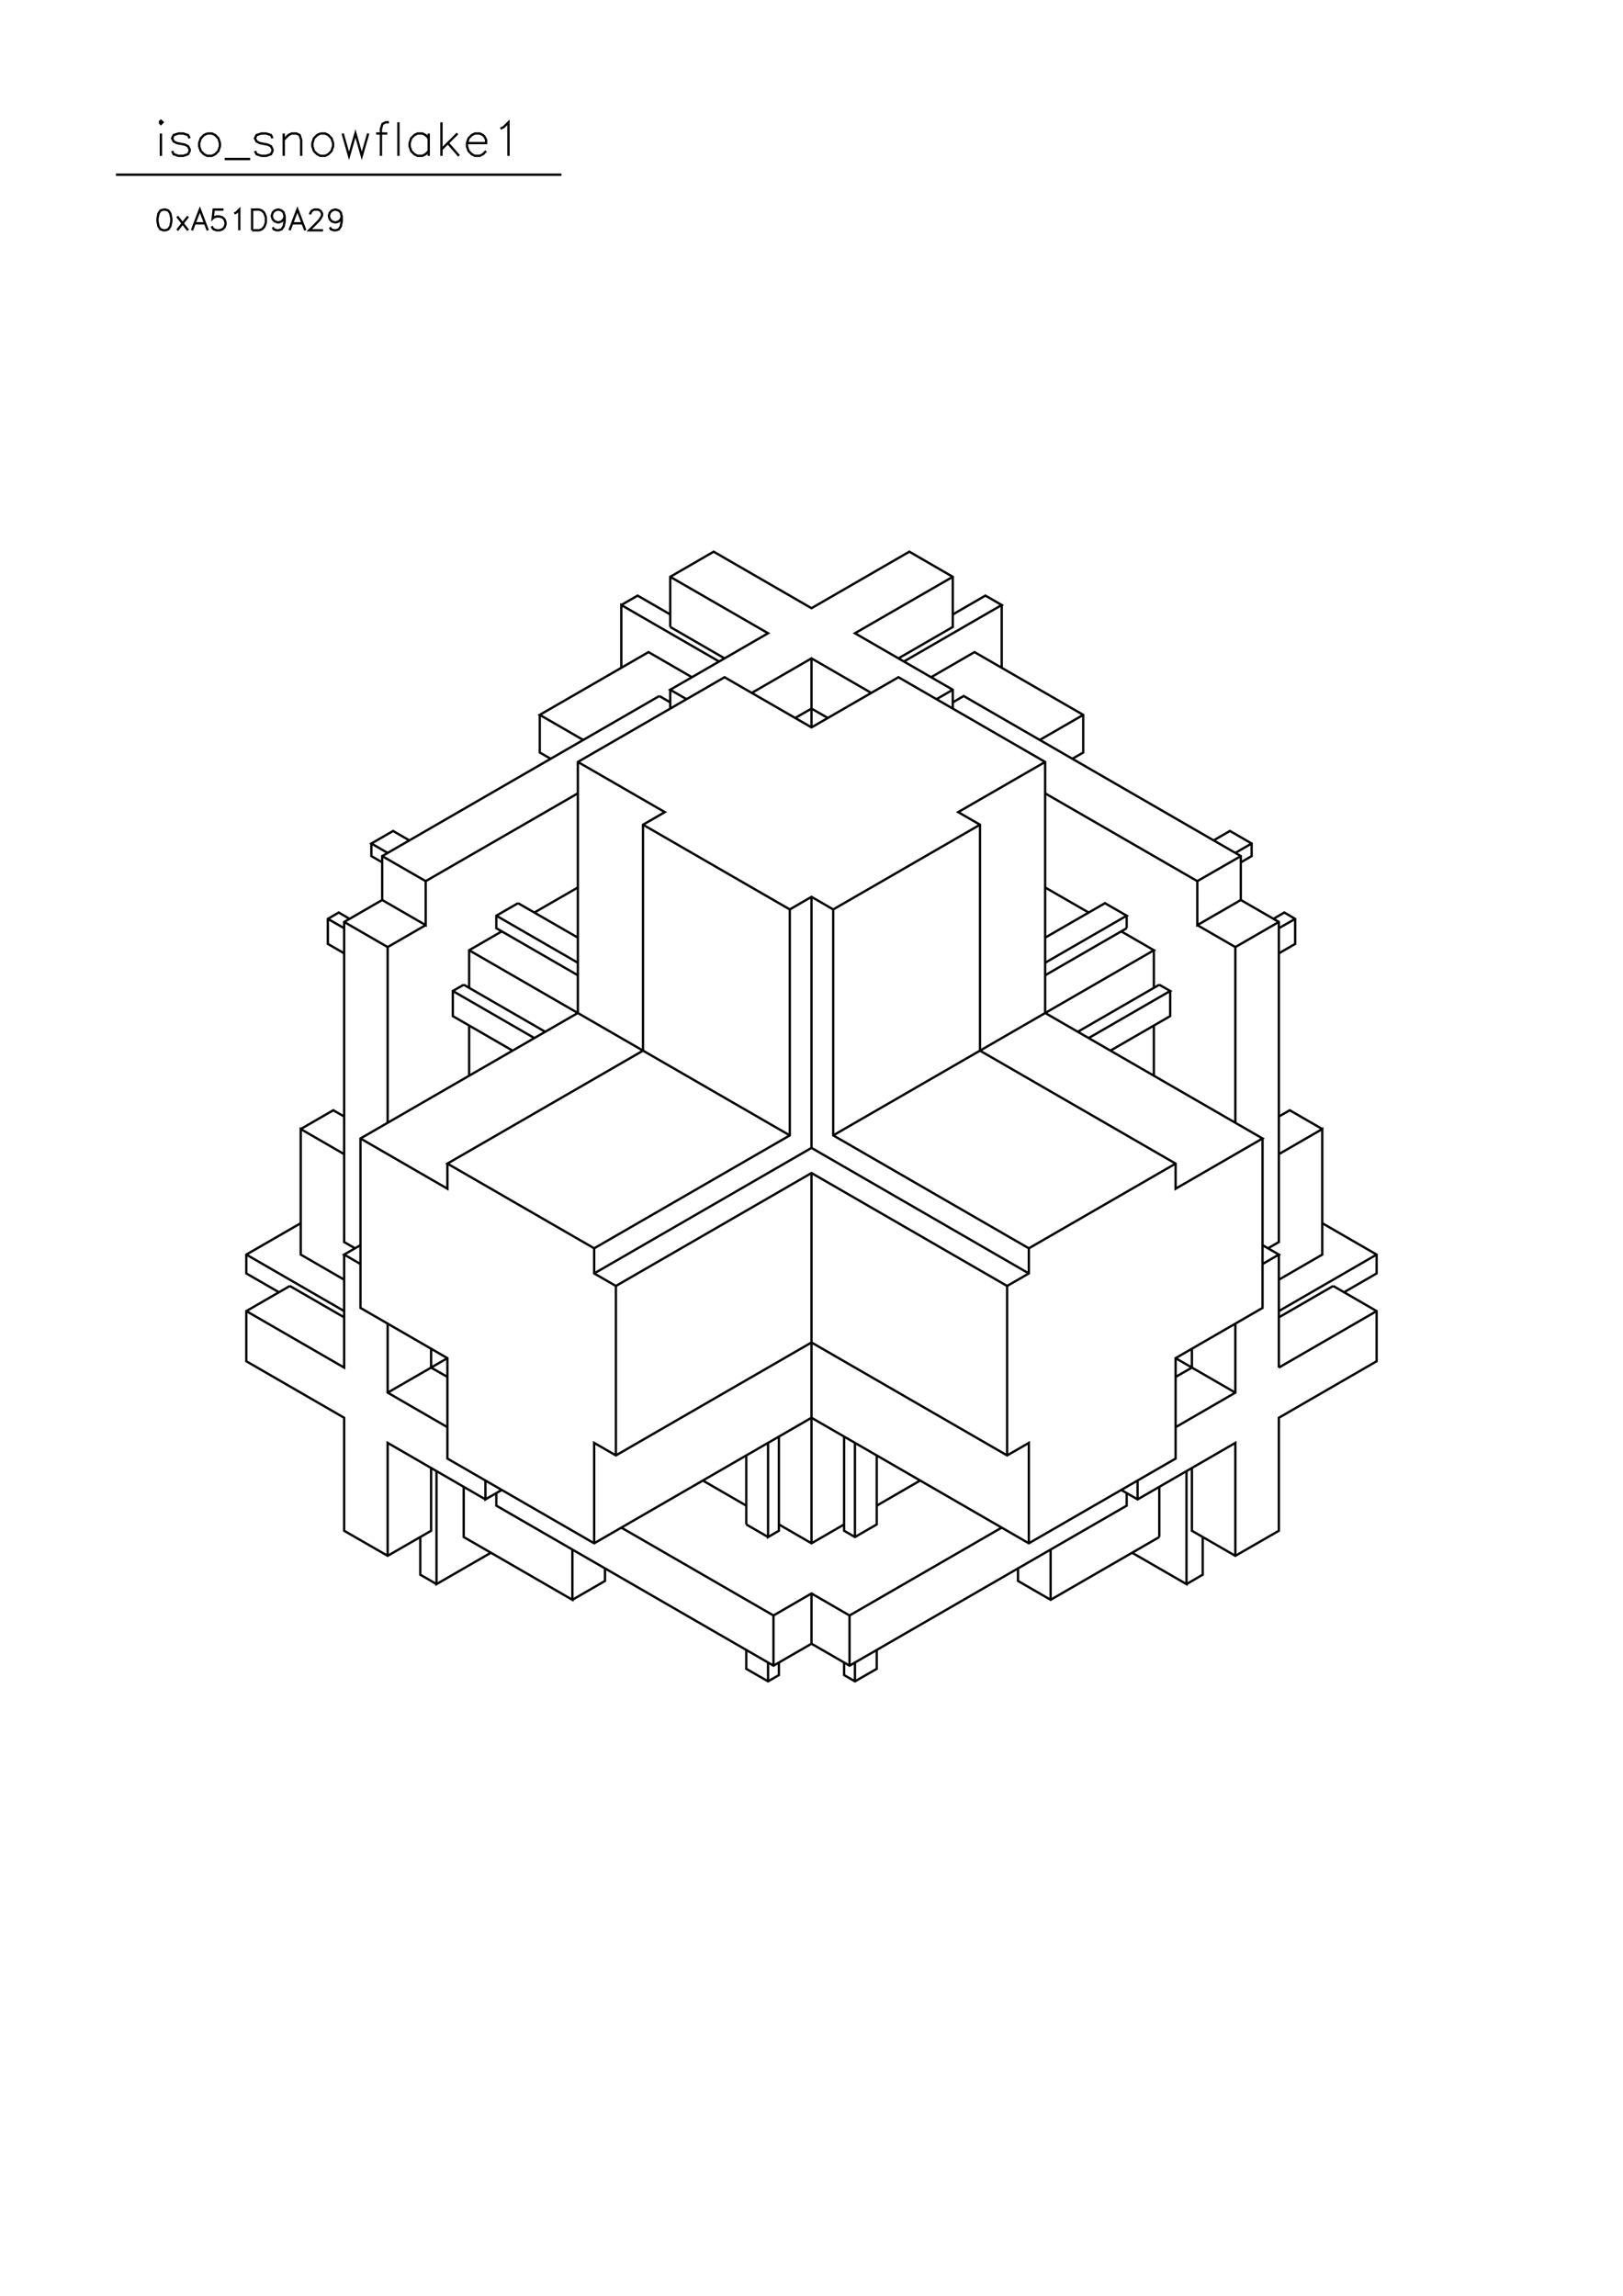 <?xml version="1.0" standalone="no"?>
<svg width="21cm" height="29.7cm" version="1.1" xmlns="http://www.w3.org/2000/svg" viewBox="0.0 0.0 21 29.7">
<path d="M8.039 7.827L8.25 7.705L8.672 7.949" stroke-width="0.03" stroke="#000000" fill="none"/>
<path d="M8.672 8.111L8.672 7.462L9.234 7.137L10.5 7.868L11.766 7.137L12.328 7.462L12.328 8.111L11.625 8.517" stroke-width="0.03" stroke="#000000" fill="none"/>
<path d="M11.695 8.558L12.961 7.827L12.75 7.705L12.328 7.949" stroke-width="0.03" stroke="#000000" fill="none"/>
<path d="M12.328 7.462L11.062 8.192L12.328 8.923L12.328 9.167" stroke-width="0.03" stroke="#000000" fill="none"/>
<path d="M12.328 9.086L12.469 9.004L16.055 11.075L16.055 11.643L15.492 11.968L15.492 11.399L13.523 10.263" stroke-width="0.03" stroke="#000000" fill="none"/>
<path d="M13.523 9.857L12.398 10.506L12.68 10.669L12.68 13.592L15.211 15.053L15.211 15.378L16.336 14.728L13.523 13.104L13.523 9.857L11.625 8.761L10.5 9.41L9.375 8.761L7.477 9.857L7.477 13.104L4.664 14.728L4.664 16.92L5.789 17.57L5.789 18.869L7.688 19.965L10.5 18.341L13.312 19.965L15.211 18.869L15.211 17.57L16.336 16.92L16.336 14.728" stroke-width="0.03" stroke="#000000" fill="none"/>
<path d="M16.547 14.931L17.109 14.606L17.109 16.23L16.547 16.555" stroke-width="0.03" stroke="#000000" fill="none"/>
<path d="M16.336 16.352L16.547 16.23L16.336 16.108" stroke-width="0.03" stroke="#000000" fill="none"/>
<path d="M16.406 16.149L16.547 16.068L16.547 11.927L16.055 11.643" stroke-width="0.03" stroke="#000000" fill="none"/>
<path d="M16.055 11.156L16.195 11.075L16.195 10.912L15.914 10.75L15.703 10.872" stroke-width="0.03" stroke="#000000" fill="none"/>
<path d="M15.984 11.034L16.195 10.912" stroke-width="0.03" stroke="#000000" fill="none"/>
<path d="M16.055 11.075L15.492 11.399" stroke-width="0.03" stroke="#000000" fill="none"/>
<path d="M15.492 11.968L15.984 12.252L16.547 11.927" stroke-width="0.03" stroke="#000000" fill="none"/>
<path d="M16.477 11.887L16.617 11.805L16.758 11.887L16.758 12.211L16.547 12.333" stroke-width="0.03" stroke="#000000" fill="none"/>
<path d="M16.547 12.008L16.758 11.887" stroke-width="0.03" stroke="#000000" fill="none"/>
<path d="M15.984 12.252L15.984 14.525" stroke-width="0.03" stroke="#000000" fill="none"/>
<path d="M16.547 14.444L16.688 14.363L17.109 14.606" stroke-width="0.03" stroke="#000000" fill="none"/>
<path d="M17.109 15.824L17.812 16.23L17.812 16.474L17.391 16.717" stroke-width="0.03" stroke="#000000" fill="none"/>
<path d="M17.25 16.636L16.547 17.042" stroke-width="0.03" stroke="#000000" fill="none"/>
<path d="M16.547 16.961L17.812 16.23" stroke-width="0.03" stroke="#000000" fill="none"/>
<path d="M17.25 16.636L17.812 16.961L17.812 17.61L16.547 18.341L16.547 19.803L15.984 20.127L15.422 19.803L15.422 18.991" stroke-width="0.03" stroke="#000000" fill="none"/>
<path d="M15.352 19.031L15.352 20.493L14.648 20.087" stroke-width="0.03" stroke="#000000" fill="none"/>
<path d="M15 19.884L13.594 20.696L13.172 20.452L13.172 20.29" stroke-width="0.03" stroke="#000000" fill="none"/>
<path d="M13.312 19.965L13.312 18.666L13.031 18.828L10.5 17.367L7.969 18.828L7.688 18.666L7.688 19.965" stroke-width="0.03" stroke="#000000" fill="none"/>
<path d="M7.406 20.046L7.406 20.696L6 19.884L6 19.234" stroke-width="0.03" stroke="#000000" fill="none"/>
<path d="M6.281 19.153L6.281 19.397L6.492 19.275" stroke-width="0.03" stroke="#000000" fill="none"/>
<path d="M6.422 19.315L6.422 19.478L10.008 21.548L10.5 21.264L10.992 21.548L14.578 19.478L14.578 19.315" stroke-width="0.03" stroke="#000000" fill="none"/>
<path d="M14.508 19.275L14.719 19.397L15.984 18.666L15.984 20.127" stroke-width="0.03" stroke="#000000" fill="none"/>
<path d="M15.562 19.884L15.562 20.371L15.352 20.493" stroke-width="0.03" stroke="#000000" fill="none"/>
<path d="M15 19.884L15 19.234" stroke-width="0.03" stroke="#000000" fill="none"/>
<path d="M14.719 19.153L14.719 19.397" stroke-width="0.03" stroke="#000000" fill="none"/>
<path d="M15.211 18.463L15.984 18.016L15.984 17.123" stroke-width="0.03" stroke="#000000" fill="none"/>
<path d="M15.422 17.448L15.422 17.692L15.211 17.813" stroke-width="0.03" stroke="#000000" fill="none"/>
<path d="M15.211 17.57L15.984 18.016" stroke-width="0.03" stroke="#000000" fill="none"/>
<path d="M16.547 17.692L17.812 16.961" stroke-width="0.03" stroke="#000000" fill="none"/>
<path d="M16.547 16.23L16.547 17.692" stroke-width="0.03" stroke="#000000" fill="none"/>
<path d="M15.211 15.053L13.312 16.149L13.312 16.474L13.031 16.636L10.5 15.175L7.969 16.636L7.688 16.474L7.688 16.149L5.789 15.053L8.32 13.592L8.32 10.669L8.602 10.506L7.477 9.857" stroke-width="0.03" stroke="#000000" fill="none"/>
<path d="M7.547 9.573L6.984 9.248L8.391 8.436L8.953 8.761" stroke-width="0.03" stroke="#000000" fill="none"/>
<path d="M8.883 9.045L8.672 8.923L9.938 8.192L8.672 7.462" stroke-width="0.03" stroke="#000000" fill="none"/>
<path d="M8.672 8.111L9.375 8.517" stroke-width="0.03" stroke="#000000" fill="none"/>
<path d="M9.305 8.558L8.039 7.827L8.039 8.639" stroke-width="0.03" stroke="#000000" fill="none"/>
<path d="M8.531 9.004L4.945 11.075L4.945 11.643L5.508 11.968L5.508 11.399L7.477 10.263" stroke-width="0.03" stroke="#000000" fill="none"/>
<path d="M7.125 9.816L6.984 9.735L6.984 9.248" stroke-width="0.03" stroke="#000000" fill="none"/>
<path d="M8.531 9.004L8.672 9.086" stroke-width="0.03" stroke="#000000" fill="none"/>
<path d="M8.672 9.167L8.672 8.923" stroke-width="0.03" stroke="#000000" fill="none"/>
<path d="M9.727 8.964L10.5 8.517L11.273 8.964" stroke-width="0.03" stroke="#000000" fill="none"/>
<path d="M10.711 9.288L10.5 9.167L10.289 9.288" stroke-width="0.03" stroke="#000000" fill="none"/>
<path d="M10.5 9.41L10.5 8.517" stroke-width="0.03" stroke="#000000" fill="none"/>
<path d="M12.047 8.761L12.609 8.436L14.016 9.248L14.016 9.735L13.875 9.816" stroke-width="0.03" stroke="#000000" fill="none"/>
<path d="M13.453 9.573L14.016 9.248" stroke-width="0.03" stroke="#000000" fill="none"/>
<path d="M12.961 8.639L12.961 7.827" stroke-width="0.03" stroke="#000000" fill="none"/>
<path d="M12.328 8.923L12.117 9.045" stroke-width="0.03" stroke="#000000" fill="none"/>
<path d="M12.68 10.669L10.781 11.765L10.5 11.602L10.219 11.765L10.219 14.688L7.688 16.149" stroke-width="0.03" stroke="#000000" fill="none"/>
<path d="M7.688 16.474L10.5 14.85L10.5 11.602" stroke-width="0.03" stroke="#000000" fill="none"/>
<path d="M10.219 11.765L8.32 10.669" stroke-width="0.03" stroke="#000000" fill="none"/>
<path d="M7.477 11.481L6.914 11.805" stroke-width="0.03" stroke="#000000" fill="none"/>
<path d="M6.703 11.684L6.422 11.846L6.422 12.008L7.477 12.617" stroke-width="0.03" stroke="#000000" fill="none"/>
<path d="M7.477 12.455L6.422 11.846" stroke-width="0.03" stroke="#000000" fill="none"/>
<path d="M6.492 12.049L6.07 12.293L6.07 12.78" stroke-width="0.03" stroke="#000000" fill="none"/>
<path d="M6 12.739L5.859 12.82L5.859 13.145L6.633 13.592" stroke-width="0.03" stroke="#000000" fill="none"/>
<path d="M6.914 13.429L5.859 12.82" stroke-width="0.03" stroke="#000000" fill="none"/>
<path d="M6 12.739L7.055 13.348" stroke-width="0.03" stroke="#000000" fill="none"/>
<path d="M6.07 13.267L6.07 13.916" stroke-width="0.03" stroke="#000000" fill="none"/>
<path d="M5.789 15.053L5.789 15.378L4.664 14.728" stroke-width="0.03" stroke="#000000" fill="none"/>
<path d="M4.453 14.931L3.891 14.606L3.891 16.23L4.453 16.555" stroke-width="0.03" stroke="#000000" fill="none"/>
<path d="M4.664 16.352L4.453 16.23L4.664 16.108" stroke-width="0.03" stroke="#000000" fill="none"/>
<path d="M4.594 16.149L4.453 16.068L4.453 11.927L4.945 11.643" stroke-width="0.03" stroke="#000000" fill="none"/>
<path d="M4.523 11.887L4.383 11.805L4.242 11.887L4.242 12.211L4.453 12.333" stroke-width="0.03" stroke="#000000" fill="none"/>
<path d="M4.453 12.008L4.242 11.887" stroke-width="0.03" stroke="#000000" fill="none"/>
<path d="M4.453 11.927L5.016 12.252L5.508 11.968" stroke-width="0.03" stroke="#000000" fill="none"/>
<path d="M5.016 12.252L5.016 14.525" stroke-width="0.03" stroke="#000000" fill="none"/>
<path d="M4.453 14.444L4.312 14.363L3.891 14.606" stroke-width="0.03" stroke="#000000" fill="none"/>
<path d="M3.891 15.824L3.187 16.23L3.187 16.474L3.609 16.717" stroke-width="0.03" stroke="#000000" fill="none"/>
<path d="M3.75 16.636L3.187 16.961L3.187 17.61L4.453 18.341L4.453 19.803L5.016 20.127L5.578 19.803L5.578 18.991" stroke-width="0.03" stroke="#000000" fill="none"/>
<path d="M5.648 19.031L5.648 20.493L6.352 20.087" stroke-width="0.03" stroke="#000000" fill="none"/>
<path d="M6.281 19.397L5.016 18.666L5.016 20.127" stroke-width="0.03" stroke="#000000" fill="none"/>
<path d="M5.438 19.884L5.438 20.371L5.648 20.493" stroke-width="0.03" stroke="#000000" fill="none"/>
<path d="M7.406 20.696L7.828 20.452L7.828 20.29" stroke-width="0.03" stroke="#000000" fill="none"/>
<path d="M8.039 19.762L10.008 20.899L10.5 20.614L10.992 20.899L12.961 19.762" stroke-width="0.03" stroke="#000000" fill="none"/>
<path d="M13.594 20.046L13.594 20.696" stroke-width="0.03" stroke="#000000" fill="none"/>
<path d="M13.031 18.828L13.031 16.636" stroke-width="0.03" stroke="#000000" fill="none"/>
<path d="M13.312 16.474L10.5 14.85" stroke-width="0.03" stroke="#000000" fill="none"/>
<path d="M10.219 14.688L6.07 12.293" stroke-width="0.03" stroke="#000000" fill="none"/>
<path d="M6.703 11.684L7.477 12.13" stroke-width="0.03" stroke="#000000" fill="none"/>
<path d="M5.508 11.399L4.945 11.075" stroke-width="0.03" stroke="#000000" fill="none"/>
<path d="M5.016 11.034L4.805 10.912L5.086 10.75L5.297 10.872" stroke-width="0.03" stroke="#000000" fill="none"/>
<path d="M4.945 11.156L4.805 11.075L4.805 10.912" stroke-width="0.03" stroke="#000000" fill="none"/>
<path d="M4.453 16.23L4.453 17.692L3.187 16.961" stroke-width="0.03" stroke="#000000" fill="none"/>
<path d="M3.75 16.636L4.453 17.042" stroke-width="0.03" stroke="#000000" fill="none"/>
<path d="M4.453 16.961L3.187 16.23" stroke-width="0.03" stroke="#000000" fill="none"/>
<path d="M5.016 17.123L5.016 18.016L5.789 18.463" stroke-width="0.03" stroke="#000000" fill="none"/>
<path d="M5.789 17.813L5.578 17.692L5.578 17.448" stroke-width="0.03" stroke="#000000" fill="none"/>
<path d="M5.789 17.57L5.016 18.016" stroke-width="0.03" stroke="#000000" fill="none"/>
<path d="M7.969 18.828L7.969 16.636" stroke-width="0.03" stroke="#000000" fill="none"/>
<path d="M9.094 19.153L9.656 19.478" stroke-width="0.03" stroke="#000000" fill="none"/>
<path d="M9.656 19.721L9.656 18.828" stroke-width="0.03" stroke="#000000" fill="none"/>
<path d="M9.938 18.666L9.938 19.884L10.078 19.803L10.078 18.585" stroke-width="0.03" stroke="#000000" fill="none"/>
<path d="M10.922 18.585L10.922 19.803L11.062 19.884L11.344 19.721L11.344 18.828" stroke-width="0.03" stroke="#000000" fill="none"/>
<path d="M11.062 18.666L11.062 19.884" stroke-width="0.03" stroke="#000000" fill="none"/>
<path d="M10.922 19.721L10.5 19.965L10.078 19.721" stroke-width="0.03" stroke="#000000" fill="none"/>
<path d="M9.938 19.884L9.656 19.721" stroke-width="0.03" stroke="#000000" fill="none"/>
<path d="M10.5 19.965L10.5 15.175" stroke-width="0.03" stroke="#000000" fill="none"/>
<path d="M10.781 14.688L14.93 12.293L14.508 12.049" stroke-width="0.03" stroke="#000000" fill="none"/>
<path d="M14.578 12.008L13.523 12.617" stroke-width="0.03" stroke="#000000" fill="none"/>
<path d="M13.523 12.455L14.578 11.846L14.297 11.684L13.523 12.13" stroke-width="0.03" stroke="#000000" fill="none"/>
<path d="M13.523 11.481L14.086 11.805" stroke-width="0.03" stroke="#000000" fill="none"/>
<path d="M14.578 11.846L14.578 12.008" stroke-width="0.03" stroke="#000000" fill="none"/>
<path d="M14.93 12.293L14.93 12.78" stroke-width="0.03" stroke="#000000" fill="none"/>
<path d="M15 12.739L13.945 13.348" stroke-width="0.03" stroke="#000000" fill="none"/>
<path d="M14.086 13.429L15.141 12.82L15 12.739" stroke-width="0.03" stroke="#000000" fill="none"/>
<path d="M15.141 12.82L15.141 13.145L14.367 13.592" stroke-width="0.03" stroke="#000000" fill="none"/>
<path d="M14.93 13.267L14.93 13.916" stroke-width="0.03" stroke="#000000" fill="none"/>
<path d="M13.312 16.149L10.781 14.688L10.781 11.765" stroke-width="0.03" stroke="#000000" fill="none"/>
<path d="M11.906 19.153L11.344 19.478" stroke-width="0.03" stroke="#000000" fill="none"/>
<path d="M10.5 20.614L10.5 21.264" stroke-width="0.03" stroke="#000000" fill="none"/>
<path d="M10.078 21.508L10.078 21.67L9.938 21.751L9.656 21.589L9.656 21.345" stroke-width="0.03" stroke="#000000" fill="none"/>
<path d="M9.938 21.508L9.938 21.751" stroke-width="0.03" stroke="#000000" fill="none"/>
<path d="M10.008 21.548L10.008 20.899" stroke-width="0.03" stroke="#000000" fill="none"/>
<path d="M10.992 20.899L10.992 21.548" stroke-width="0.03" stroke="#000000" fill="none"/>
<path d="M10.922 21.508L10.922 21.67L11.062 21.751L11.344 21.589L11.344 21.345" stroke-width="0.03" stroke="#000000" fill="none"/>
<path d="M11.062 21.508L11.062 21.751" stroke-width="0.03" stroke="#000000" fill="none"/>
<path d="M7.264 2.26L1.5 2.26" stroke-width="0.03" stroke="#000000" fill="none"/>
<path d="M2.082 2.016L2.082 1.727" stroke-width="0.03" stroke="#000000" fill="none"/>
<path d="M2.062 1.582L2.082 1.603L2.103 1.582L2.082 1.562L2.062 1.582" stroke-width="0.03" stroke="#000000" fill="none"/>
<path d="M2.227 1.954L2.247 1.995L2.309 2.016L2.371 2.016L2.433 1.995L2.454 1.954L2.454 1.933L2.433 1.892L2.392 1.871L2.289 1.851L2.247 1.83L2.227 1.789L2.247 1.747L2.309 1.727L2.371 1.727L2.433 1.747L2.454 1.789" stroke-width="0.03" stroke="#000000" fill="none"/>
<path d="M2.681 1.727L2.639 1.747L2.598 1.789L2.577 1.851L2.577 1.892L2.598 1.954L2.639 1.995L2.681 2.016L2.742 2.016L2.784 1.995L2.825 1.954L2.846 1.892L2.846 1.851L2.825 1.789L2.784 1.747L2.742 1.727L2.681 1.727" stroke-width="0.03" stroke="#000000" fill="none"/>
<path d="M2.907 2.057L3.237 2.057" stroke-width="0.03" stroke="#000000" fill="none"/>
<path d="M3.299 1.954L3.32 1.995L3.382 2.016L3.444 2.016L3.506 1.995L3.526 1.954L3.526 1.933L3.506 1.892L3.464 1.871L3.361 1.851L3.32 1.83L3.299 1.789L3.32 1.747L3.382 1.727L3.444 1.727L3.506 1.747L3.526 1.789" stroke-width="0.03" stroke="#000000" fill="none"/>
<path d="M3.671 1.809L3.732 1.747L3.774 1.727L3.836 1.727L3.877 1.747L3.897 1.809L3.897 2.016" stroke-width="0.03" stroke="#000000" fill="none"/>
<path d="M3.671 2.016L3.671 1.727" stroke-width="0.03" stroke="#000000" fill="none"/>
<path d="M4.145 1.727L4.104 1.747L4.062 1.789L4.042 1.851L4.042 1.892L4.062 1.954L4.104 1.995L4.145 2.016L4.207 2.016L4.248 1.995L4.289 1.954L4.31 1.892L4.31 1.851L4.289 1.789L4.248 1.747L4.207 1.727L4.145 1.727" stroke-width="0.03" stroke="#000000" fill="none"/>
<path d="M4.434 1.727L4.516 2.016L4.599 1.727L4.681 2.016L4.764 1.727" stroke-width="0.03" stroke="#000000" fill="none"/>
<path d="M4.867 1.727L5.011 1.727" stroke-width="0.03" stroke="#000000" fill="none"/>
<path d="M5.032 1.582L4.99 1.582L4.949 1.603L4.929 1.665L4.929 2.016" stroke-width="0.03" stroke="#000000" fill="none"/>
<path d="M5.155 2.016L5.155 1.582" stroke-width="0.03" stroke="#000000" fill="none"/>
<path d="M5.547 1.727L5.547 2.016" stroke-width="0.03" stroke="#000000" fill="none"/>
<path d="M5.547 1.954L5.506 1.995L5.465 2.016L5.403 2.016L5.362 1.995L5.32 1.954L5.3 1.892L5.3 1.851L5.32 1.789L5.362 1.747L5.403 1.727L5.465 1.727L5.506 1.747L5.547 1.789" stroke-width="0.03" stroke="#000000" fill="none"/>
<path d="M5.712 1.933L5.919 1.727" stroke-width="0.03" stroke="#000000" fill="none"/>
<path d="M5.795 1.851L5.939 2.016" stroke-width="0.03" stroke="#000000" fill="none"/>
<path d="M6.042 1.851L6.29 1.851L6.29 1.809L6.269 1.768L6.249 1.747L6.207 1.727L6.145 1.727L6.104 1.747L6.063 1.789L6.042 1.851L6.042 1.892L6.063 1.954L6.104 1.995L6.145 2.016L6.207 2.016L6.249 1.995L6.29 1.954" stroke-width="0.03" stroke="#000000" fill="none"/>
<path d="M6.579 2.016L6.579 1.582L6.517 1.644L6.475 1.665" stroke-width="0.03" stroke="#000000" fill="none"/>
<path d="M5.712 1.582L5.712 2.016" stroke-width="0.03" stroke="#000000" fill="none"/>
<path d="M4.422 2.8L4.409 2.838L4.384 2.864L4.345 2.877L4.333 2.877L4.294 2.864L4.269 2.838L4.256 2.8L4.256 2.787L4.269 2.749L4.294 2.724L4.333 2.711L4.345 2.711L4.384 2.724L4.409 2.749L4.422 2.8L4.422 2.864L4.409 2.928L4.384 2.966L4.345 2.979L4.32 2.979L4.282 2.966L4.269 2.94" stroke-width="0.03" stroke="#000000" fill="none"/>
<path d="M4.18 2.979L4.001 2.979L4.129 2.851L4.154 2.813L4.167 2.787L4.167 2.762L4.154 2.736L4.141 2.724L4.116 2.711L4.065 2.711L4.039 2.724L4.027 2.736L4.014 2.762L4.014 2.775" stroke-width="0.03" stroke="#000000" fill="none"/>
<path d="M3.912 2.889L3.784 2.889" stroke-width="0.03" stroke="#000000" fill="none"/>
<path d="M3.746 2.979L3.848 2.711L3.95 2.979" stroke-width="0.03" stroke="#000000" fill="none"/>
<path d="M3.683 2.8L3.67 2.838L3.644 2.864L3.606 2.877L3.593 2.877L3.555 2.864L3.53 2.838L3.517 2.8L3.517 2.787L3.53 2.749L3.555 2.724L3.593 2.711L3.606 2.711L3.644 2.724L3.67 2.749L3.683 2.8L3.683 2.864L3.67 2.928L3.644 2.966L3.606 2.979L3.581 2.979L3.542 2.966L3.53 2.94" stroke-width="0.03" stroke="#000000" fill="none"/>
<path d="M3.262 2.979L3.262 2.711L3.351 2.711L3.389 2.724L3.415 2.749L3.428 2.775L3.44 2.813L3.44 2.877L3.428 2.915L3.415 2.94L3.389 2.966L3.351 2.979L3.262 2.979" stroke-width="0.03" stroke="#000000" fill="none"/>
<path d="M3.096 2.979L3.096 2.711L3.058 2.749L3.032 2.762" stroke-width="0.03" stroke="#000000" fill="none"/>
<path d="M2.892 2.711L2.765 2.711L2.752 2.826L2.765 2.813L2.803 2.8L2.841 2.8L2.879 2.813L2.905 2.838L2.918 2.877L2.918 2.902L2.905 2.94L2.879 2.966L2.841 2.979L2.803 2.979L2.765 2.966L2.752 2.953L2.739 2.928" stroke-width="0.03" stroke="#000000" fill="none"/>
<path d="M2.688 2.979L2.586 2.711L2.484 2.979" stroke-width="0.03" stroke="#000000" fill="none"/>
<path d="M2.433 2.979L2.293 2.8" stroke-width="0.03" stroke="#000000" fill="none"/>
<path d="M2.433 2.8L2.293 2.979" stroke-width="0.03" stroke="#000000" fill="none"/>
<path d="M2.523 2.889L2.65 2.889" stroke-width="0.03" stroke="#000000" fill="none"/>
<path d="M2.115 2.711L2.076 2.724L2.051 2.762L2.038 2.826L2.038 2.864L2.051 2.928L2.076 2.966L2.115 2.979L2.14 2.979L2.178 2.966L2.204 2.928L2.217 2.864L2.217 2.826L2.204 2.762L2.178 2.724L2.14 2.711L2.115 2.711" stroke-width="0.03" stroke="#000000" fill="none"/>
</svg>

